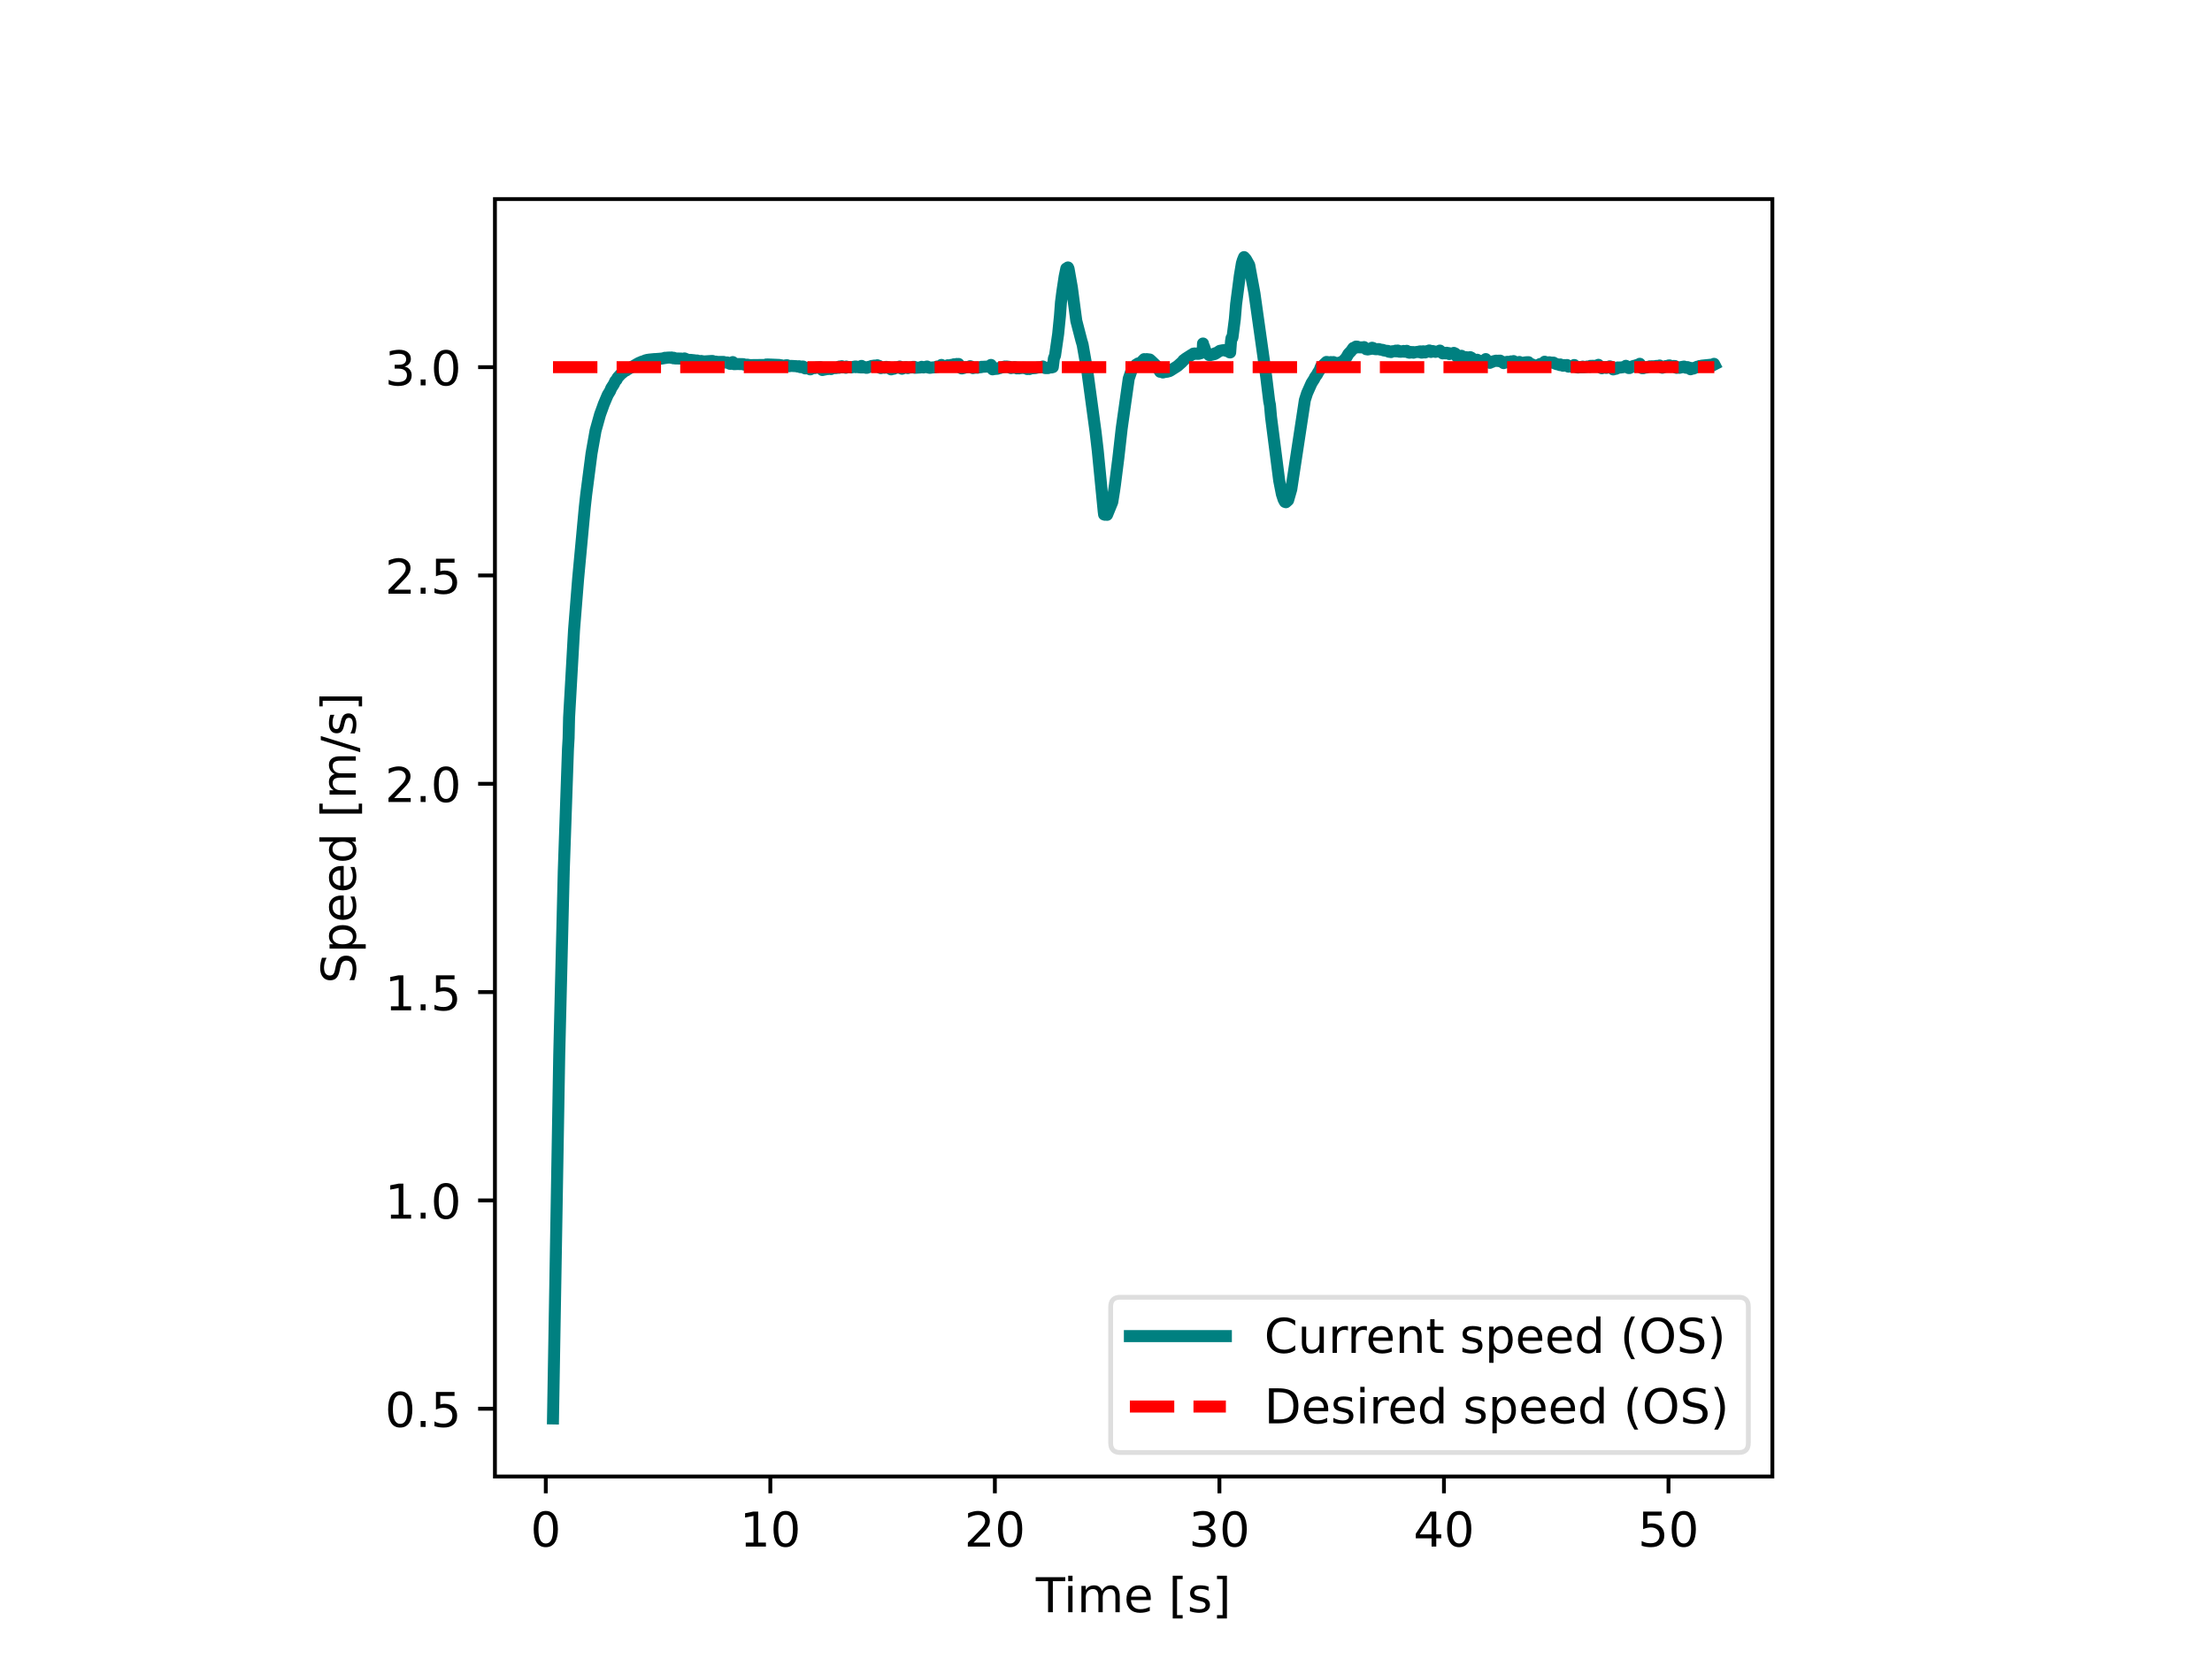 <svg xmlns="http://www.w3.org/2000/svg" xmlns:xlink="http://www.w3.org/1999/xlink" width="614.4" height="460.8" viewBox="0 0 460.8 345.6"><path d="M0 345.6h460.8V0H0z" fill="#fff"/><path d="M103.104 307.584h266.112V41.472H103.104z" fill="#fff"/><path stroke-width=".8" stroke-linejoin="round" fill="none" stroke="#000" d="M113.698 307.584v3.5"/><symbol id="a"><path transform="matrix(.001 0 0 .001 -.066 .013)" d="M318 664c-51 0-89-25-115-75s-38-125-38-225 12-175 38-225 64-75 115-75 89 25 115 75c25 50 38 125 38 225s-13 175-38 225c-26 50-64 75-115 75zm0 78c81 0 143-33 187-97 43-65 65-159 65-281 0-123-22-217-65-281-44-64-106-96-188-96S173 19 130 83 66 241 66 364c0 122 21 216 64 281 43 64 106 97 188 97z"/></symbol><use xlink:href="#a" transform="matrix(10 0 0 -10 111.179 322.308)"/><path stroke-width=".8" stroke-linejoin="round" fill="none" stroke="#000" d="M160.474 307.584v3.5"/><symbol id="b"><path transform="translate(-.11) scale(.001)" d="M124 83h161v556l-175-35v90l174 35h99V83h161V0H124v83z"/></symbol><use xlink:href="#b" transform="matrix(10 0 0 -10 155.215 322.178)"/><use xlink:href="#a" transform="matrix(10 0 0 -10 161.135 322.308)"/><path stroke-width=".8" stroke-linejoin="round" fill="none" stroke="#000" d="M207.25 307.584v3.5"/><symbol id="c"><path transform="translate(-.073) scale(.001)" d="M192 83h344V0H73v83c37 38 88 90 153 156 64 65 105 107 122 126 32 35 54 65 66 90 12 24 19 49 19 73 0 38-14 70-41 94s-62 37-106 37c-31 0-64-6-98-16-34-11-71-27-110-49v100c40 16 77 28 111 36s66 12 95 12c75 0 135-19 180-57s68-88 68-151c0-30-6-59-17-85-11-27-31-59-61-95-8-10-34-37-78-82S271 164 192 83z"/></symbol><use xlink:href="#c" transform="matrix(10 0 0 -10 201.62 322.178)"/><use xlink:href="#a" transform="matrix(10 0 0 -10 207.91 322.308)"/><path stroke-width=".8" stroke-linejoin="round" fill="none" stroke="#000" d="M254.026 307.584v3.5"/><symbol id="d"><path transform="matrix(.001 0 0 .001 -.076 .013)" d="M406 393c47-10 84-31 110-63s40-72 40-118c0-72-25-128-74-167-50-39-120-58-211-58-31 0-63 3-95 9-32 5-66 14-100 26v95c27-16 57-28 90-36 32-8 66-12 102-12 62 0 109 12 141 36s49 60 49 107c0 42-15 76-45 100s-72 37-126 37h-85v81h89c48 0 85 9 111 29 26 19 39 47 39 84s-14 66-40 86c-27 20-65 30-114 30-27 0-56-3-87-9s-65-15-102-27v88c37 10 72 18 105 23 32 5 63 8 93 8 74 0 133-17 177-51s66-80 66-138c0-40-12-74-35-102s-56-48-98-58z"/></symbol><use xlink:href="#d" transform="matrix(10 0 0 -10 248.427 322.308)"/><use xlink:href="#a" transform="matrix(10 0 0 -10 254.687 322.308)"/><path stroke-width=".8" stroke-linejoin="round" fill="none" stroke="#000" d="M300.802 307.584v3.5"/><symbol id="e"><path transform="translate(-.049) scale(.001)" d="M378 643 129 254h249v389zm-26 86h124V254h104v-82H476V0h-98v172H49v95l303 462z"/></symbol><use xlink:href="#e" transform="matrix(10 0 0 -10 294.933 322.178)"/><use xlink:href="#a" transform="matrix(10 0 0 -10 301.462 322.308)"/><path stroke-width=".8" stroke-linejoin="round" fill="none" stroke="#000" d="M347.578 307.584v3.5"/><symbol id="f"><path transform="matrix(.001 0 0 .001 -.077 .013)" d="M108 729h387v-83H198V467c14 5 29 9 43 11s29 4 43 4c81 0 145-23 193-67 48-45 72-105 72-181 0-79-25-140-74-183S357-13 269-13c-31 0-62 3-94 7-32 5-64 12-98 23v99c29-16 59-28 91-36 31-8 64-11 99-11 56 0 101 14 134 44 32 30 49 70 49 121 0 50-17 90-49 120-33 30-78 45-134 45-26 0-53-3-79-9s-53-15-80-27v366z"/></symbol><use xlink:href="#f" transform="matrix(10 0 0 -10 341.988 322.308)"/><use xlink:href="#a" transform="matrix(10 0 0 -10 348.238 322.308)"/><symbol id="g"><path transform="translate(.002) scale(.001)" d="M-2 729h616v-83H355V0h-99v646H-2v83z"/></symbol><symbol id="h"><path transform="translate(-.094) scale(.001)" d="M94 547h90V0H94v547zm0 213h90V646H94v114z"/></symbol><symbol id="i"><path transform="translate(-.091) scale(.001)" d="M520 442c22 40 49 69 80 89 31 19 68 29 111 29 56 0 100-20 131-60s47-97 47-170V0h-90v327c0 52-10 91-28 117-19 25-47 38-85 38-47 0-84-16-111-47s-40-73-40-126V0h-90v327c0 52-10 91-28 117-19 25-48 38-86 38-46 0-83-16-110-47s-40-73-40-126V0H91v547h90v-85c20 33 45 58 74 74 28 16 62 24 102 24s73-10 101-30 48-50 62-88z"/></symbol><symbol id="j"><path transform="matrix(.001 0 0 .001 -.055 .013)" d="M562 296v-44H149c4-62 22-110 56-142 33-32 79-48 139-48 34 0 68 4 100 12s65 21 97 39V28c-32-14-65-25-99-31s-69-10-103-10c-88 0-157 25-208 75S55 181 55 268c0 89 24 160 72 213 48 52 114 79 196 79 74 0 132-24 175-71 42-48 64-112 64-193zm-90 26c-1 49-15 88-41 118-27 29-63 44-107 44-50 0-90-15-120-43s-48-68-52-119h320z"/></symbol><symbol id="l"><path transform="matrix(.001 0 0 .001 -.086 .131)" d="M86 760h207v-70H176V-61h117v-70H86v891z"/></symbol><symbol id="m"><path transform="matrix(.001 0 0 .001 -.054 .013)" d="M443 531v-85c-26 12-52 22-79 29-28 6-56 10-85 10-45 0-79-7-101-21s-33-34-33-61c0-21 8-37 24-49s48-24 96-34l31-7c64-14 109-34 136-58 26-25 40-60 40-104 0-51-20-91-60-120-40-30-96-44-166-44-30 0-60 3-92 8S89 8 54 20v93c33-18 66-31 98-39 32-9 64-13 96-13 42 0 75 7 98 21 22 14 34 35 34 62 0 24-9 43-25 56s-52 26-108 38l-31 7c-56 12-97 30-121 54-25 24-37 57-37 100 0 51 18 91 54 119s88 42 156 42c33 0 64-3 94-8 29-5 56-12 81-21z"/></symbol><symbol id="n"><path transform="matrix(.001 0 0 .001 -.097 .131)" d="M304 760v-891H97v70h117v751H97v70h207z"/></symbol><use xlink:href="#g" transform="matrix(10 0 0 -10 215.757 335.85)"/><use xlink:href="#h" transform="matrix(10 0 0 -10 222.53 335.85)"/><use xlink:href="#i" transform="matrix(10 0 0 -10 225.28 335.85)"/><use xlink:href="#j" transform="matrix(10 0 0 -10 234.66 335.98)"/><use xlink:href="#k" transform="matrix(10 0 0 -10 240.26 335.85)"/><use xlink:href="#l" transform="matrix(10 0 0 -10 244.3 337.16)"/><use xlink:href="#m" transform="matrix(10 0 0 -10 247.88 335.98)"/><use xlink:href="#n" transform="matrix(10 0 0 -10 253.52 337.16)"/><path stroke-width=".8" stroke-linejoin="round" fill="none" stroke="#000" d="M103.104 293.461h-3.5"/><symbol id="o"><path transform="translate(-.107) scale(.001)" d="M107 124h103V0H107v124z"/></symbol><use xlink:href="#a" transform="matrix(10 0 0 -10 80.858 297.388)"/><use xlink:href="#o" transform="matrix(10 0 0 -10 87.628 297.258)"/><use xlink:href="#f" transform="matrix(10 0 0 -10 90.508 297.388)"/><path stroke-width=".8" stroke-linejoin="round" fill="none" stroke="#000" d="M103.104 250.066h-3.5"/><use xlink:href="#b" transform="matrix(10 0 0 -10 81.298 253.863)"/><use xlink:href="#o" transform="matrix(10 0 0 -10 87.628 253.863)"/><use xlink:href="#a" transform="matrix(10 0 0 -10 90.398 253.993)"/><path stroke-width=".8" stroke-linejoin="round" fill="none" stroke="#000" d="M103.104 206.671h-3.5"/><use xlink:href="#b" transform="matrix(10 0 0 -10 81.298 210.468)"/><use xlink:href="#o" transform="matrix(10 0 0 -10 87.628 210.468)"/><use xlink:href="#f" transform="matrix(10 0 0 -10 90.508 210.598)"/><path stroke-width=".8" stroke-linejoin="round" fill="none" stroke="#000" d="M103.104 163.276h-3.5"/><use xlink:href="#c" transform="matrix(10 0 0 -10 80.928 167.073)"/><use xlink:href="#o" transform="matrix(10 0 0 -10 87.628 167.073)"/><use xlink:href="#a" transform="matrix(10 0 0 -10 90.398 167.203)"/><path stroke-width=".8" stroke-linejoin="round" fill="none" stroke="#000" d="M103.104 119.881h-3.5"/><use xlink:href="#c" transform="matrix(10 0 0 -10 80.928 123.678)"/><use xlink:href="#o" transform="matrix(10 0 0 -10 87.628 123.678)"/><use xlink:href="#f" transform="matrix(10 0 0 -10 90.508 123.808)"/><path stroke-width=".8" stroke-linejoin="round" fill="none" stroke="#000" d="M103.104 76.486h-3.5"/><use xlink:href="#d" transform="matrix(10 0 0 -10 80.958 80.413)"/><use xlink:href="#o" transform="matrix(10 0 0 -10 87.628 80.283)"/><use xlink:href="#a" transform="matrix(10 0 0 -10 90.398 80.413)"/><symbol id="p"><path transform="matrix(.001 0 0 .001 -.066 .013)" d="M535 705v-96c-38 18-73 31-106 40-34 8-66 13-96 13-54 0-96-11-125-31-29-21-43-51-43-89 0-32 9-57 29-73 19-17 56-30 110-40l60-12c73-14 127-39 162-74 35-36 53-83 53-142 0-71-24-124-71-160-48-36-117-54-208-54-35 0-72 4-111 11S110 16 69 32v102c40-23 79-40 117-51 38-12 76-17 114-17 56 0 99 11 130 33 30 22 46 53 46 95 0 36-11 64-33 84s-58 35-108 45l-60 12c-74 14-127 37-160 69-33 31-49 74-49 130 0 64 22 115 68 152 45 37 108 56 188 56 34 0 68-3 104-9 35-6 71-16 109-28z"/></symbol><symbol id="q"><path transform="matrix(.001 0 0 .001 -.091 .207)" d="M181 82v-289H91v754h90v-83c18 32 42 56 71 72s64 24 104 24c66 0 120-27 162-79 41-53 62-122 62-208s-21-156-62-208c-42-52-96-78-162-78-40 0-75 8-104 23s-53 39-71 72zm306 191c0 66-14 117-41 155-28 38-65 57-112 57-48 0-85-19-112-57-28-38-41-89-41-155s13-118 41-156c27-38 64-56 112-56 47 0 84 18 112 56 27 38 41 90 41 156z"/></symbol><symbol id="r"><path transform="matrix(.001 0 0 .001 -.055 .013)" d="M454 464v296h90V0h-90v82c-19-33-43-57-72-72s-63-23-103-23c-66 0-120 26-162 78S55 187 55 273s20 155 62 208c42 52 96 79 162 79 40 0 74-8 103-24s53-40 72-72zM148 273c0-66 13-118 40-156s64-56 112-56 85 18 113 56c27 38 41 90 41 156s-14 117-41 155c-28 38-65 57-113 57s-85-19-112-57-40-89-40-155z"/></symbol><symbol id="s"><path transform="matrix(.001 0 0 .001 0 .092)" d="M254 729h83L83-92H0l254 821z"/></symbol><use xlink:href="#p" transform="matrix(0 -10 -10 0 74.25 204.212)"/><use xlink:href="#q" transform="matrix(0 -10 -10 0 76.19 197.612)"/><use xlink:href="#j" transform="matrix(0 -10 -10 0 74.25 191.622)"/><use xlink:href="#j" transform="matrix(0 -10 -10 0 74.25 185.472)"/><use xlink:href="#r" transform="matrix(0 -10 -10 0 74.25 179.322)"/><use xlink:href="#k" transform="matrix(0 -10 -10 0 74.12 173.522)"/><use xlink:href="#l" transform="matrix(0 -10 -10 0 75.43 169.482)"/><use xlink:href="#i" transform="matrix(0 -10 -10 0 74.12 165.532)"/><use xlink:href="#s" transform="matrix(0 -10 -10 0 75.04 156.702)"/><use xlink:href="#m" transform="matrix(0 -10 -10 0 74.25 152.792)"/><use xlink:href="#n" transform="matrix(0 -10 -10 0 75.43 147.152)"/><clipPath id="t"><path transform="matrix(1 0 0 -1 0 345.6)" d="M103.104 38.016h266.112v266.112H103.104z"/></clipPath><g clip-path="url(#t)"><path stroke-width="2.5" stroke-linecap="square" stroke-linejoin="round" fill="none" stroke="teal" d="m115.2 295.488 1.296-75.606.945-38.396.879-25.49.13-2.208.1-4.327 1.033-18.223.851-10.668 1.39-14.932.285-2.573 1.118-8.62.842-4.75.94-3.368.505-1.382.257-.729.824-1.944.486-.794.262-.627.529-.821.313-.664.243-.23.23-.462.668-.725 1.03-.825.112.033.15-.132 2.245-1.29.247-.132.412-.169.192-.096.29-.067.458-.2.365-.096.468-.07 1.034-.101.205-.001 1.287-.1.187-.034.393-.067.093-.066.187.033.272-.066h.182l.37-.03.3.061.083-.065.384.164.093-.099.272.136 1.31.03.182.067.458-.1.8.332.435-.033.922.1.196.065.28-.035.468.168.38-.065.547.1 1.585-.1h.234l.267.163.266-.03h.192l.272.132.191-.066.187.004.922-.003.3.129.453-.03.58.297.178-.004.402-.36.056.133.197.296h.196l.459-.029 1.295.03.201.1.314.033.252-.034.566.1 3.363-.034.09-.098.093.098.182-.1 2.437.1.187.263.197-.2.065.137.688-.068.262-.066.206-.002.164.068.285.132.37-.066 1.22.066.169.069.29-.069.187.066.098.131.365-.131h.192l.182.267.28.128.3-.065.084.065.192-.132.454.33.337-.198.341-.065.08-.066.177.063.286-.062.093-.067h.206l.557-.063.177.198.276.393.286-.066.379-.065.28-.13.173.064.098-.133h.197l.28.067.094.066.225-.202.8.003.275-.068.398.002.075-.264.196.198.276-.264.192.267.126-.072.108.072.033-.07.294.067.094.066.089-.264.15.131.046-.065.646.067.192.066.27-.066.179-.066.379-.066.093.132.098-.132.384.132.669.065.08-.33.27.33.197-.132.477.201.066-.069.121.066.09-.131.088.066.187-.133.374-.066.272-.128.196-.003.29-.066h.365l.103.134.187-.198.065.13h.3l.36.461.28-.07.192-.058.304.062.174-.066.187-.132.285.202.094-.139.645.464.454-.2.098.073.239-.135h.042l.093-.133.197.067.294-.133.178.136.187-.265.084.13.389.329.07-.198.121.132.169-.132.379-.129.004.132.094-.134.374.198.276-.132h.777l.07-.132.103.132.126-.132.126.198 1.137-.066.267-.135.304.068.08.067.27-.066.206-.066.267-.07.201.205.14-.07.173.133h.15l.384-.066.182-.003.547-.063.323-.133.145.067.089-.07.187.006.435-.003.047-.33.285.33.094-.066.098.07.13-.14.057.073.379-.068.28-.132.085.131.379-.13.093.067.117-.135h.173l.258-.066.177-.066.201.068.173.001.103-.003.094-.132.285.198.113-.199.626.927.117-.003.07-.131.206.066.538-.195h.197l.556-.069.09-.132.102.132.103-.066.379.332.266-.068h.192l.267-.066.206.068.191-.065.604-.069.051-.067h.183l1.389-.068.412-.328.252.66.09.264.29-.066.733-.064.197-.133.271.003.21-.131.45-.07.089-.066h.2l.094-.066.201.062.164-.06.557.064.37.267.093-.138.201.07.276-.001.178-.132.229.066.253.196.191-.126.178-.004.089.132.295-.132.187.066.187-.062.266-.005.09.067.196-.066.178.066.299.199.267-.13h.102l.09.128.2-.132 1.015-.065.29-.066.272-.066h.182l.753-.067.09-.131.476.326.585.006.14-.135h.622l.127-.198.117.132.229-1.838.238-.586.65-4.508.375-3.782.206-2.77.28-2.193.487-3.22.346-1.653.215-.036.131-.183.126.268.688 3.9.921 6.944 1.067 4.123.248.831 1 5.667 1.703 12.555.454 3.899 1.235 12.62.084.66.08-.093.103.15.173-.039.266.052 1.086-2.66.355-2.205.192-1.329.72-5.67.697-6.174 1.46-10.326.8-2.325.243-.035.2-.147.066.056.225-.466.178.04.229-.292.07.104.075-.076.5-.28.636-.648.22.064.15-.008.145-.06.645.08.202.17 1.118 1.069.837 1.32.388-.015.187.16.398-.102.154-.104.187.072.108-.166.08.135.27-.139.104.04.098-.155.093.07 1.32-.837.266-.176.954-.851.262-.351.103-.02.267-.26 1.319-.848.192-.062.177-.17.202.052.07-.095.2.05.193.029.472-.006.066-.183.2.106.525-.185.079-1.885.089.514.14.147.295.923.744.823.196.024.842-.2.094-.02.098-.164.093.074.917-.594.57-.11.361-.034.243.073.225.106.135-.073.145.128h.108l.267.237.098.015.178-2.339.103-.659.098.089.103-.237.49-3.805.263-3.116.767-5.896.435-2.61.187-.626.271-.663.38.42.7 1.248.253 1.376.833 4.513 2.442 17.334.631 5.18.155.727.224 2.516 1.698 13.238.557 2.82.36 1.106.28.518.202.066.458-.405.664-2.293 2.826-18.574.458-1.43.93-2.09.183-.291.384-.599.159-.356.444-.603.136-.29.37-.577.275-.719.099.048.182-.208.898-.842.795.129.103-.095.169.064.37-.063.392.168.276.102 1.46-.397.046-.277.07.135.3-.516.196-.247.374-.667.562-.594.163-.232.29-.42.178-.044.117.077.07-.193.103.07.098-.192.21.01.052.002.108.135.178.01 1.043.011.093-.066.454.446.112-.071.187.12.735-.135.187-.222.089.12.089-.073.332.221.037-.006.197.045.655-.028.29.1.556.073.187.106.29.039.183.039.365.017.191.17.197.041.182-.015.098.056.174-.152.196-.033.37-.001.196.022.07-.143.192.158.108-.023.098-.15.168.082h.094l.098.168.192-.04.093.047.272-.116.196.093.108-.15.168.16.304-.102.066.125.112-.21.365.346.196.052.262-.163.094.128.098-.072.243-.014.051-.021.094.138.075-.066.94-.13.108.073.187-.145.168-.007.197.265.093-.087.103.07.168-.27.389.248.089-.139.102.058.164-.192.108.057.397-.207.36.313.267-.2.28.061.384.124.267-.073.192.003.103.001.187-.07h.126l.047-.13.201.196.393.394.262-.063.098-.065.178.128.3-.139.252.154.21-.07.066.19.2-.062.651-.058.094-.124.2.12.094.014.267.449.098.212.276-.14.098.14.099-.132.187.142.271-.2.393.46.262-.066.201-.058.07-.062.23.072.533.012.107-.08.084.138.08-.066.136.076.145.197.294.325.641-.058.094-.069.308.266.099.066.06-.132.09.066.467.19.393-.132h.182l.188-.46.266.657.187-.139.388.27.103-.138.169.014.21-.073.286-.13.257-.063.29-.07.262.067.215-.059.271.114.09-.125.738.522.098-.147.188.011.093-.08.094.08.29-.142.276.066.294-.073.122.065.065-.141.07.079.375-.018.103-.124.276.248.28.265.117-.072.099.145.07-.207.098.139.136-.205.098.066.051-.197.304.394.155-.147.084.078.468-.209.477-.065.098.204.108-.209.084.06.098-.06.514.711.122-.123.103-.14.384.34 1.197-.278.103-.134.206.138.257-.08h.098l.094-.14.187.066.107-.462.174.261.098.063.187-.132.318-.065.257-.008.061.076.758-.003.192.132.458.192.379.062.29.124.093-.131.085.073.276.069.191.128.276-.14.295.132.173-.139.094-.003.28.331.763-.058.187-.076.093.072.094-.07.089-.204.365.394.393.131.084-.003.098-.117.262.055h.388l.178-.132.178.127.64-.069.038-.065.182-.008.464.06.121-.196.075.144.168-.147h.197l.126-.008.154.131.09-.057.102.068.197-.154.159-.053.318.057.056-.196.706.716.23-.265.58.189.15.01.055-.202.066.145.388-.158.103.074.084-.197.117.131.07-.073.131.08.15.187.262.323.192-.058.215-.147.154.074.37-.282.135.088.267-.084.182.015 1.015-.147.099-.212.089.131h.177l.3.331.08-.072.093.08.13-.208.155.058.089-.123.103.057.28-.196h.192l.09-.077.102.08.182-.077h.09l.083-.131.09.066.472-.008.098-.333.23.385.257.53.088-.066.169.066.374-.197.239.069.243-.127.435-.065.051-.066.066.058.098-.058.192-.003.87-.02.103.065.06-.131.286.06.266-.003.103-.139.44.262.122.208.08-.153.083.08.113-.143.098.066.182-.074.183-.131.463.054.135-.182.066.131.098-.142.257.262.188-.066h.205l.197-.078.252.005.202.262.187.131.168-.131.304.057.098.063.075-.125.183.07.29-.139.27.058.137-.131.154.134.271.12.14-.131.057.13.093-.139.309.131h.15l.2.325.319-.136.243-.008.094-.132.084.066.65-.328.206-.008.271-.13.187.056.272-.134 2.446-.248.117-.131.07.136"/></g><clipPath id="u"><path transform="matrix(1 0 0 -1 0 345.6)" d="M103.104 38.016h266.112v266.112H103.104z"/></clipPath><g clip-path="url(#u)"><path stroke-width="2.5" stroke-dasharray="9.25,4" stroke-linejoin="round" fill="none" stroke="red" d="M115.2 76.486h241.92"/></g><path stroke-width=".8" stroke-linecap="square" stroke-miterlimit="10" fill="none" stroke="#000" d="M103.104 307.584V41.472M369.216 307.584V41.472M103.104 307.584h266.112M103.104 41.472h266.112"/><path d="M233.372 302.584h128.844c1.333 0 2-.667 2-2V272.24c0-1.333-.667-2-2-2H233.372c-1.333 0-2 .667-2 2v28.344c0 1.333.667 2 2 2z" fill="#fff" fill-opacity=".8"/><path stroke-miterlimit="10" fill="none" stroke="#d5d6d5" stroke-opacity=".8" d="M233.372 302.584h128.844c1.333 0 2-.667 2-2V272.24c0-1.333-.667-2-2-2H233.372c-1.333 0-2 .667-2 2v28.344c0 1.333.667 2 2 2z"/><path stroke-width="2.5" stroke-linecap="square" stroke-linejoin="round" fill="none" stroke="teal" d="M235.372 278.334h20"/><symbol id="v"><path transform="matrix(.001 0 0 .001 -.056 .013)" d="M644 673V569c-34 30-69 53-107 69-38 15-77 23-119 23-84 0-148-26-192-77s-66-124-66-220 22-170 66-221 108-76 192-76c42 0 81 7 119 23 38 15 73 38 107 69V56c-35-24-72-41-110-52s-79-17-122-17C302-13 215 20 151 87S56 246 56 364c0 117 31 209 95 277 64 67 151 101 261 101 44 0 85-6 123-17 38-12 75-29 109-52z"/></symbol><symbol id="w"><path transform="matrix(.001 0 0 .001 -.085 .013)" d="M85 216v331h90V219c0-52 10-90 30-116s50-39 91-39c48 0 87 15 115 46s42 73 42 127v310h90V0h-90v84c-22-34-48-58-76-74-29-15-62-23-100-23-63 0-111 19-143 58-33 38-49 95-49 171zm226 344z"/></symbol><symbol id="x"><path transform="translate(-.091) scale(.001)" d="M411 463c-10 6-21 10-33 13-12 2-25 4-39 4-51 0-90-17-117-50-28-33-41-80-41-142V0H91v547h90v-85c18 33 43 58 73 74s67 24 111 24c6 0 13-1 21-1 7-1 15-2 25-4v-92z"/></symbol><symbol id="y"><path transform="translate(-.091) scale(.001)" d="M549 330V0h-90v327c0 52-11 90-31 116s-50 39-90 39c-49 0-87-16-115-47s-42-73-42-126V0H91v547h90v-85c21 32 46 57 76 73 29 16 63 25 101 25 62 0 110-20 142-59s49-96 49-171z"/></symbol><symbol id="z"><path transform="translate(-.027) scale(.001)" d="M183 702V547h185v-70H183V180c0-45 6-74 18-86 12-13 37-19 75-19h92V0h-92c-70 0-118 13-144 39s-39 73-39 141v297H27v70h66v155h90z"/></symbol><symbol id="A"><path transform="matrix(.001 0 0 .001 -.086 .131)" d="M310 759c-44-76-76-150-97-223-22-73-32-147-32-222 0-76 10-150 32-223 21-74 53-147 97-222h-78C183-54 146 20 122 94S86 241 86 314c0 72 12 145 36 219s60 149 110 226h78z"/></symbol><symbol id="B"><path transform="matrix(.001 0 0 .001 -.056 .013)" d="M394 662c-72 0-129-27-171-80-42-54-63-126-63-218s21-165 63-218c42-54 99-80 171-80 71 0 128 26 170 80 42 53 63 126 63 218s-21 164-63 218c-42 53-99 80-170 80zm0 80c102 0 183-35 245-103 61-68 92-160 92-275 0-116-31-207-92-275C577 21 496-13 394-13 291-13 209 21 148 89c-62 68-92 159-92 275 0 115 30 207 92 275 61 68 143 103 246 103z"/></symbol><symbol id="C"><path transform="matrix(.001 0 0 .001 -.08 .131)" d="M80 759h78c48-77 85-152 109-226s37-147 37-219c0-73-13-146-37-220S206-54 158-131H80c43 75 75 148 97 222 21 73 32 147 32 223 0 75-11 149-32 222-22 73-54 147-97 223z"/></symbol><use xlink:href="#v" transform="matrix(10 0 0 -10 263.932 281.964)"/><use xlink:href="#w" transform="matrix(10 0 0 -10 271.202 281.964)"/><use xlink:href="#x" transform="matrix(10 0 0 -10 277.602 281.834)"/><use xlink:href="#x" transform="matrix(10 0 0 -10 281.54 281.834)"/><use xlink:href="#j" transform="matrix(10 0 0 -10 285.072 281.964)"/><use xlink:href="#y" transform="matrix(10 0 0 -10 291.582 281.834)"/><use xlink:href="#z" transform="matrix(10 0 0 -10 297.282 281.834)"/><use xlink:href="#k" transform="matrix(10 0 0 -10 300.932 281.834)"/><use xlink:href="#m" transform="matrix(10 0 0 -10 304.652 281.964)"/><use xlink:href="#q" transform="matrix(10 0 0 -10 310.232 283.904)"/><use xlink:href="#j" transform="matrix(10 0 0 -10 316.222 281.964)"/><use xlink:href="#j" transform="matrix(10 0 0 -10 322.372 281.964)"/><use xlink:href="#r" transform="matrix(10 0 0 -10 328.522 281.964)"/><use xlink:href="#k" transform="matrix(10 0 0 -10 334.322 281.834)"/><use xlink:href="#A" transform="matrix(10 0 0 -10 338.362 283.144)"/><use xlink:href="#B" transform="matrix(10 0 0 -10 341.962 281.964)"/><use xlink:href="#p" transform="matrix(10 0 0 -10 349.932 281.964)"/><use xlink:href="#C" transform="matrix(10 0 0 -10 356.422 283.144)"/><path stroke-width="2.5" stroke-dasharray="9.25,4" stroke-linejoin="round" fill="none" stroke="red" d="M235.372 293.006h20"/><symbol id="D"><path transform="translate(-.098) scale(.001)" d="M197 648V81h119c100 0 174 22 221 68 46 46 70 118 70 216s-24 169-70 215c-47 45-121 68-221 68H197zm-99 81h203c141 0 245-30 311-88 66-59 99-151 99-276 0-126-34-218-100-277S441 0 301 0H98v729z"/></symbol><use xlink:href="#D" transform="matrix(10 0 0 -10 264.352 296.506)"/><use xlink:href="#j" transform="matrix(10 0 0 -10 271.622 296.636)"/><use xlink:href="#m" transform="matrix(10 0 0 -10 277.762 296.636)"/><use xlink:href="#h" transform="matrix(10 0 0 -10 283.372 296.506)"/><use xlink:href="#x" transform="matrix(10 0 0 -10 286.122 296.506)"/><use xlink:href="#j" transform="matrix(10 0 0 -10 289.654 296.636)"/><use xlink:href="#r" transform="matrix(10 0 0 -10 295.803 296.636)"/><use xlink:href="#k" transform="matrix(10 0 0 -10 301.604 296.506)"/><use xlink:href="#m" transform="matrix(10 0 0 -10 305.324 296.636)"/><use xlink:href="#q" transform="matrix(10 0 0 -10 310.904 298.576)"/><use xlink:href="#j" transform="matrix(10 0 0 -10 316.894 296.636)"/><use xlink:href="#j" transform="matrix(10 0 0 -10 323.043 296.636)"/><use xlink:href="#r" transform="matrix(10 0 0 -10 329.193 296.636)"/><use xlink:href="#k" transform="matrix(10 0 0 -10 334.993 296.506)"/><use xlink:href="#A" transform="matrix(10 0 0 -10 339.034 297.816)"/><use xlink:href="#B" transform="matrix(10 0 0 -10 342.634 296.636)"/><use xlink:href="#p" transform="matrix(10 0 0 -10 350.604 296.636)"/><use xlink:href="#C" transform="matrix(10 0 0 -10 357.094 297.816)"/></svg>